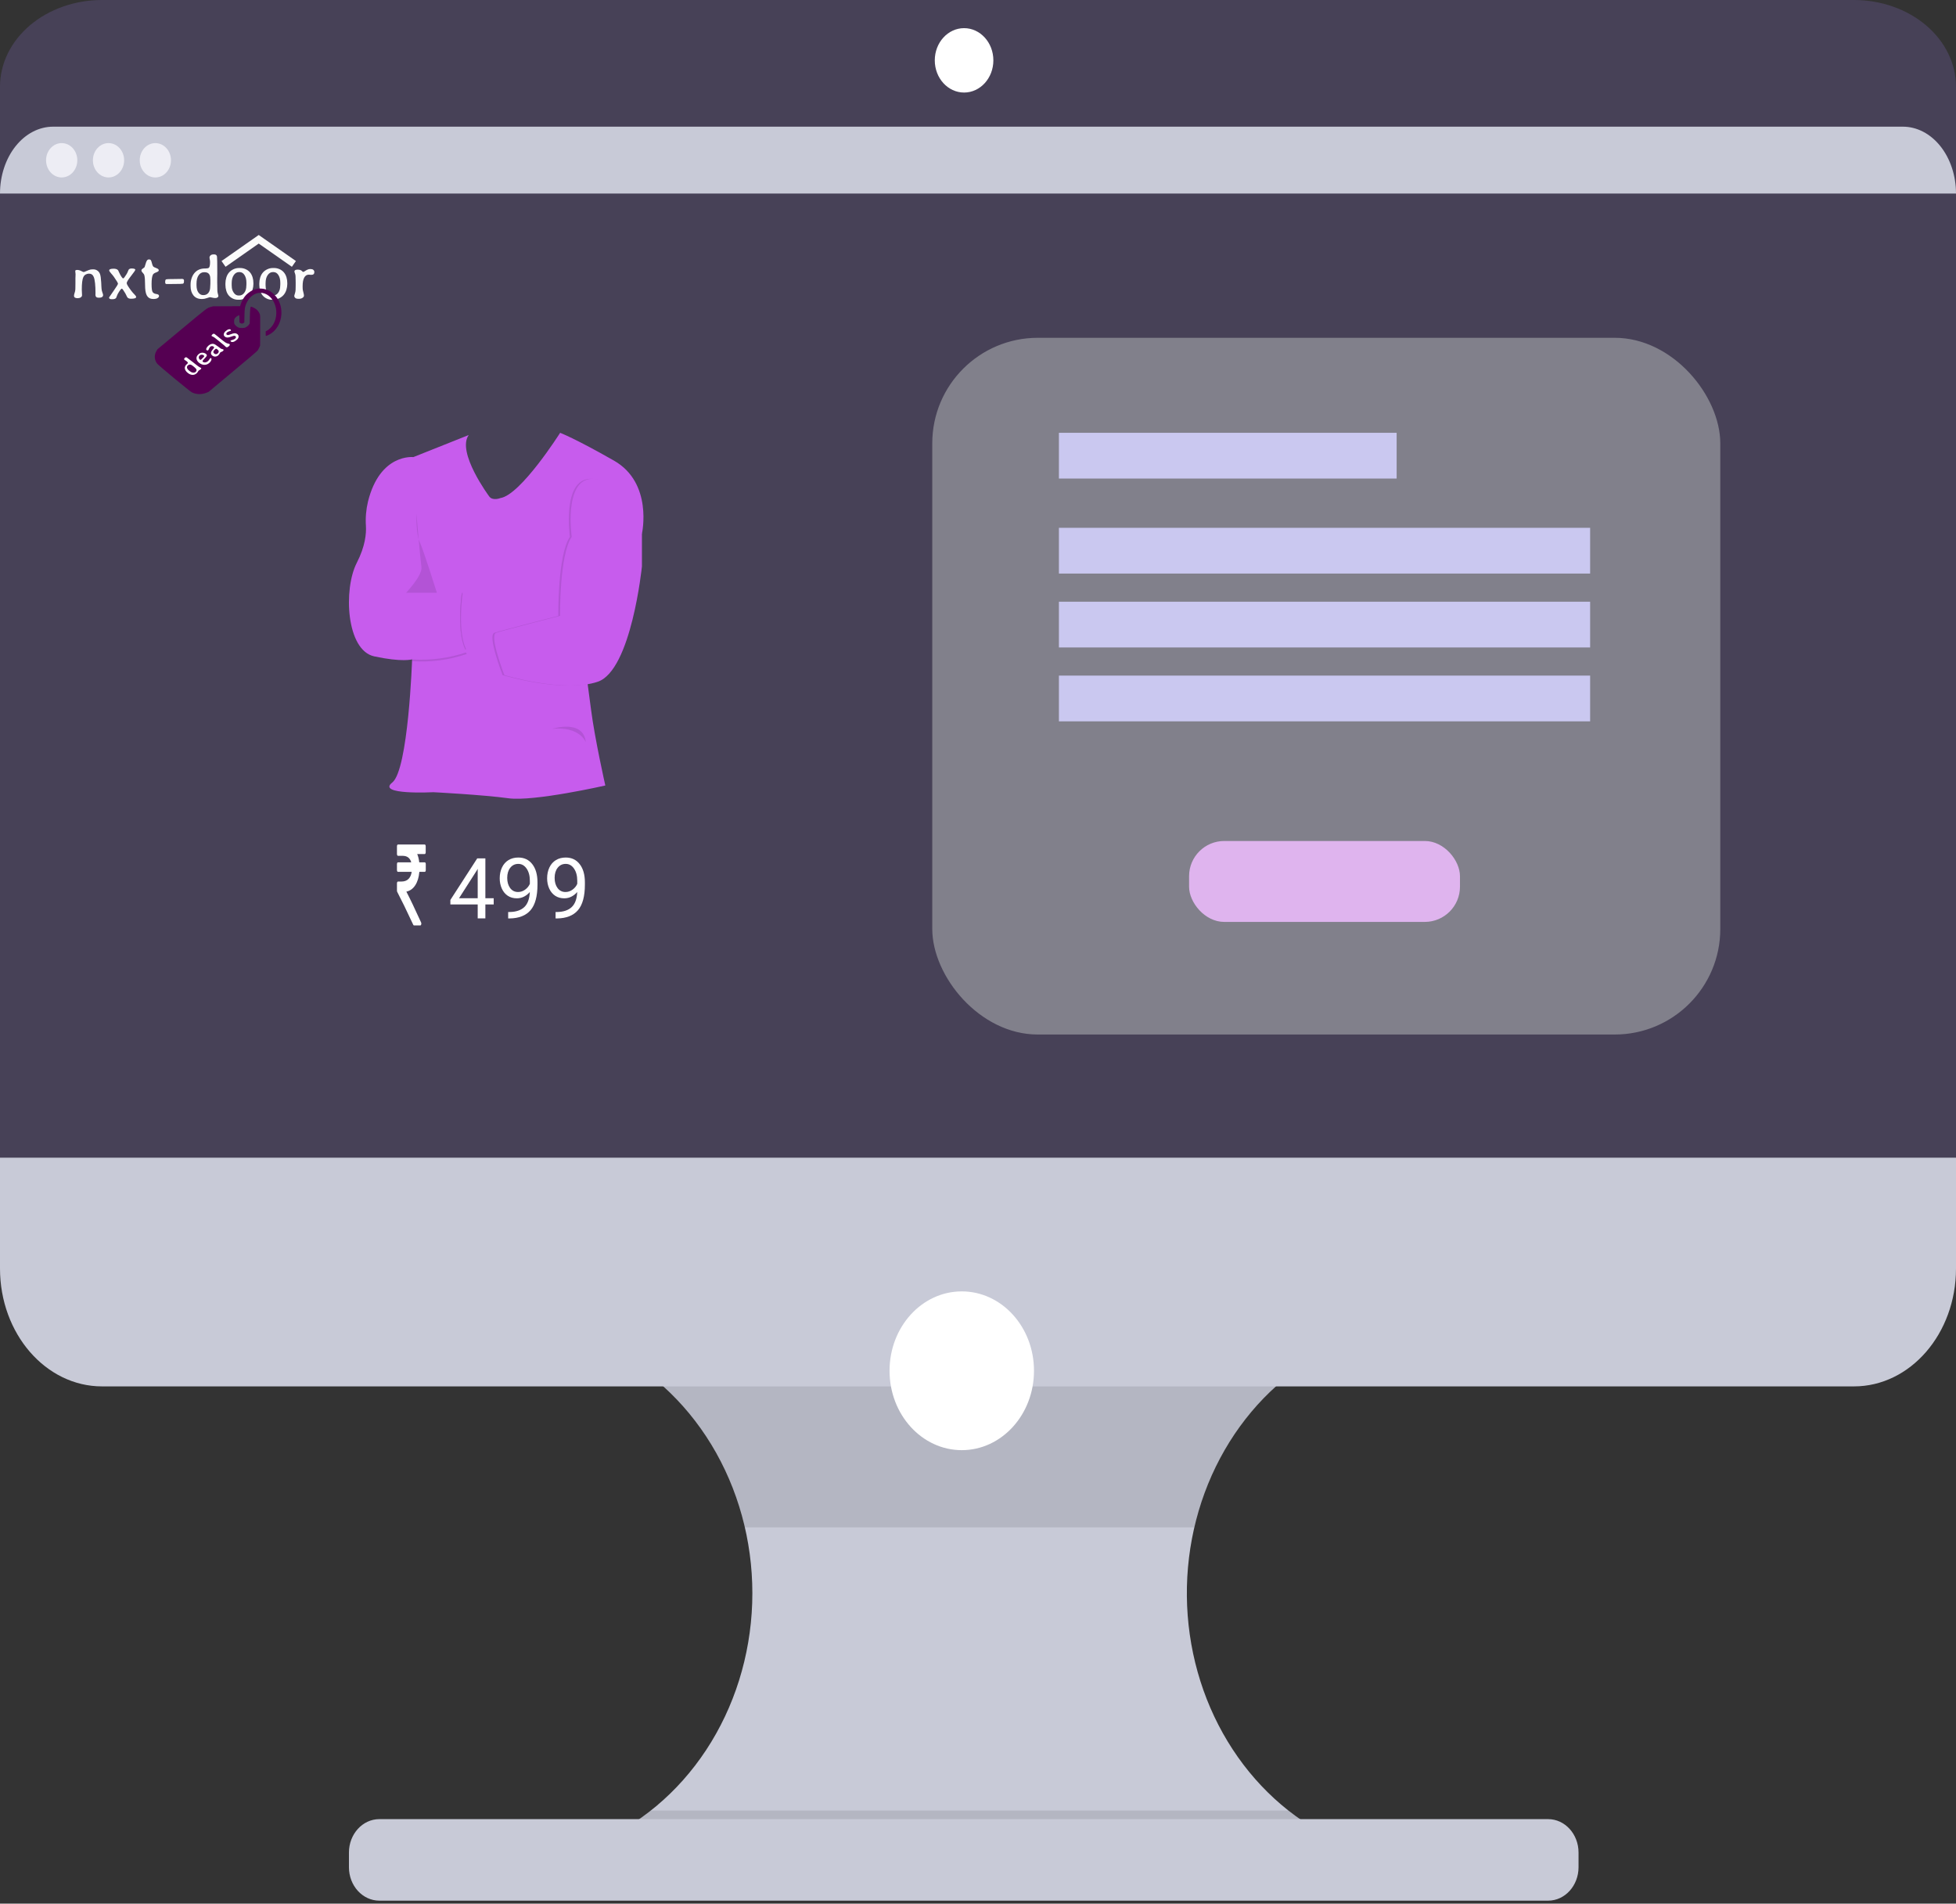 <svg width="556" height="541" viewBox="0 0 556 541" fill="none" xmlns="http://www.w3.org/2000/svg">
<rect x="0" y="0" width="556" height="541" fill="#333333" stroke="none"/>
<g id="sell-2">
<path id="Vector" d="M379.163 522.57V530.39H168.729V524.04C181.563 518.815 192.697 509.523 200.722 497.341C208.748 485.158 213.304 470.633 213.813 455.603C214.323 440.574 210.763 425.716 203.585 412.911C196.407 400.107 185.932 389.93 173.488 383.67H377.734C365.569 389.791 355.281 399.658 348.117 412.076C340.952 424.493 337.219 438.928 337.371 453.63C337.522 468.332 341.551 482.671 348.969 494.907C356.386 507.144 366.875 516.753 379.163 522.57V522.57Z" fill="#C8CAD7"/>
<path id="Vector_2" opacity="0.1" d="M377.734 383.67C368.348 388.406 360.044 395.389 353.431 404.108C346.818 412.827 342.063 423.061 339.515 434.06H211.717C209.167 423.061 204.412 412.828 197.799 404.109C191.186 395.391 182.883 388.407 173.497 383.67H377.734Z" fill="black"/>
<path id="Vector_3" d="M0 327V360.504C0 379.003 12.984 394 29.005 394H526.995C543.016 394 556 379.003 556 360.504V327H0Z" fill="#C8CAD7"/>
<path id="Vector_4" opacity="0.1" d="M379.163 522.57V530.39H168.729V524.04C174.498 521.681 179.955 518.486 184.954 514.54H366.259C370.288 517.714 374.613 520.406 379.163 522.57V522.57Z" fill="black"/>
<path id="Vector_5" d="M440.059 516.98H107.833C103.059 516.98 99.188 521.233 99.188 526.48V530.65C99.188 535.897 103.059 540.15 107.833 540.15H440.059C444.833 540.15 448.704 535.897 448.704 530.65V526.48C448.704 521.233 444.833 516.98 440.059 516.98Z" fill="#C8CAD7"/>
<path id="Vector_6" d="M556 24.603C555.99 18.074 552.93 11.815 547.491 7.202C542.053 2.589 534.681 -0.002 526.995 1.25924e-05H29.027C21.337 -0.007 13.96 2.582 8.516 7.195C3.073 11.809 0.01 18.071 0 24.603V329H556V24.603Z" fill="#474157"/>
<path id="Vector_7" d="M274.042 26.3C278.64 26.3 282.368 22.203 282.368 17.15C282.368 12.097 278.64 8 274.042 8C269.443 8 265.715 12.097 265.715 17.15C265.715 22.203 269.443 26.3 274.042 26.3Z" fill="white"/>
<path id="Vector_8" d="M273.386 412.12C284.724 412.12 293.916 402.02 293.916 389.56C293.916 377.1 284.724 367 273.386 367C262.048 367 252.857 377.1 252.857 389.56C252.857 402.02 262.048 412.12 273.386 412.12Z" fill="white"/>
<path id="Vector_9" d="M556 55H0C-2.60748e-07 52.504 0.391 50.033 1.15 47.727C1.909 45.421 3.022 43.326 4.424 41.562C5.827 39.797 7.492 38.398 9.324 37.444C11.156 36.489 13.12 35.999 15.103 36H540.858C542.845 35.992 544.812 36.478 546.649 37.43C548.486 38.381 550.156 39.779 551.562 41.544C552.969 43.309 554.085 45.407 554.847 47.715C555.608 50.025 556 52.5 556 55V55Z" fill="#C8CAD7"/>
<path id="Vector_10" d="M17.535 50.43C19.988 50.43 21.976 48.245 21.976 45.55C21.976 42.855 19.988 40.67 17.535 40.67C15.083 40.67 13.095 42.855 13.095 45.55C13.095 48.245 15.083 50.43 17.535 50.43Z" fill="#EDEDF4"/>
<path id="Vector_11" d="M30.849 50.43C33.301 50.43 35.289 48.245 35.289 45.55C35.289 42.855 33.301 40.67 30.849 40.67C28.396 40.67 26.408 42.855 26.408 45.55C26.408 48.245 28.396 50.43 30.849 50.43Z" fill="#EDEDF4"/>
<path id="Vector_12" d="M44.161 50.43C46.614 50.43 48.602 48.245 48.602 45.55C48.602 42.855 46.614 40.67 44.161 40.67C41.709 40.67 39.721 42.855 39.721 45.55C39.721 48.245 41.709 50.43 44.161 50.43Z" fill="#EDEDF4"/>
<g id="shirt">
<path id="Vector_13" d="M139.041 141.055C139.041 141.055 129.724 128.518 133.236 123.632L117.494 129.904C117.494 129.904 108.02 128.786 104.606 142.522C104.058 144.807 103.859 147.157 104.015 149.499C104.142 151.568 103.851 155.212 101.423 159.931C97.538 167.481 98.434 184.818 106.369 186.531C114.303 188.245 117.143 187.388 117.143 187.388C117.143 187.388 116.082 218.794 111.494 222.395C106.907 225.996 123.202 225.139 123.202 225.139C123.202 225.139 137.278 225.865 144.518 226.86C151.758 227.854 172.065 223.23 172.065 223.23C172.065 223.23 169.076 210.017 168 201.61C166.924 193.203 164.474 175.3 164.474 175.3L182.487 151.589C182.487 151.589 185.663 137.258 174.538 130.913C163.413 124.568 159.221 123 159.221 123C159.221 123 148.014 140.692 142.217 141.549C142.217 141.564 140.005 142.435 139.041 141.055Z" fill="#C75CED"/>
<path id="Vector_14" opacity="0.1" d="M118.375 146.036C118.375 146.036 118.204 151.698 119.264 153.927C120.325 156.156 124.203 168.512 124.203 168.512H115.379C115.379 168.512 120.146 163.539 119.795 161.136C119.444 158.733 118.375 146.036 118.375 146.036Z" fill="black"/>
<path id="Vector_15" opacity="0.1" d="M178.423 147.749L181.957 151.611V160.962C181.957 160.962 178.968 190.481 169.42 193.74C159.871 197 142.859 191.853 142.859 191.853C142.859 191.853 138.458 180.527 140.513 179.838C142.568 179.148 158.698 175.017 158.698 175.017C158.698 175.017 158.467 157.702 162.001 152.555C162.001 152.555 159.707 136.424 167.649 136.082C175.591 135.741 178.423 147.749 178.423 147.749Z" fill="black"/>
<path id="Vector_16" d="M178.938 147.749L182.472 151.611V160.962C182.472 160.962 179.484 190.481 169.928 193.74C160.372 197 143.375 191.853 143.375 191.853C143.375 191.853 138.974 180.527 141.029 179.838C143.083 179.148 159.207 175.017 159.207 175.017C159.207 175.017 158.982 157.702 162.516 152.555C162.516 152.555 160.215 136.424 168.165 136.082C176.114 135.741 178.938 147.749 178.938 147.749Z" fill="#C75CED"/>
<path id="Vector_17" opacity="0.1" d="M156.965 207.127C156.965 207.127 165.856 204.267 166.506 210.903C166.506 210.903 164.825 206.351 156.965 207.127Z" fill="black"/>
<path id="Vector_18" opacity="0.1" d="M131.271 169.028C131.271 169.028 129.508 181.043 132.683 185.849C127.701 187.554 122.413 188.253 117.143 187.903L116.082 169.028H131.271Z" fill="black"/>
<path id="Vector_19" opacity="0.1" d="M132.481 184.491L131.622 184.956L126.146 172.977L131.271 168.512H131.532C131.45 169.093 130.023 179.409 132.481 184.491Z" fill="black"/>
<path id="Vector_20" d="M131.271 168.512C131.271 168.512 129.508 180.527 132.683 185.333C127.701 187.039 122.413 187.738 117.143 187.388L110.964 168.512H131.271Z" fill="#C75CED"/>
</g>
<g id="Group">
<path id="Vector_21" d="M120.946 245.211C120.891 245.113 120.821 245.064 120.736 245.064H119.176C119.073 244.16 118.878 243.376 118.593 242.712H120.718C120.803 242.712 120.873 242.663 120.928 242.565C120.982 242.467 121.009 242.342 121.009 242.189V240.523C121.009 240.37 120.982 240.245 120.928 240.147C120.873 240.049 120.803 240 120.718 240H113.13C113.045 240 112.975 240.049 112.92 240.147C112.865 240.245 112.838 240.37 112.838 240.523V242.695C112.838 242.837 112.867 242.959 112.925 243.063C112.982 243.166 113.051 243.218 113.13 243.218H114.452C115.735 243.218 116.55 243.833 116.896 245.064H113.13C113.045 245.064 112.975 245.113 112.92 245.211C112.865 245.309 112.838 245.434 112.838 245.586V247.253C112.838 247.405 112.865 247.53 112.92 247.628C112.975 247.726 113.045 247.775 113.13 247.775H117.024C116.89 248.668 116.579 249.349 116.089 249.817C115.6 250.286 114.954 250.52 114.151 250.52H113.13C113.051 250.52 112.982 250.571 112.925 250.675C112.867 250.778 112.838 250.901 112.838 251.042V253.117C112.838 253.259 112.865 253.379 112.92 253.477C114.087 255.698 115.601 258.807 117.462 262.804C117.517 262.935 117.592 263 117.69 263H119.468C119.596 263 119.684 262.902 119.733 262.706C119.793 262.51 119.782 262.325 119.696 262.15C117.921 258.252 116.526 255.333 115.51 253.395C116.544 253.177 117.383 252.578 118.027 251.598C118.672 250.618 119.064 249.344 119.204 247.775H120.736C120.821 247.775 120.891 247.727 120.946 247.628C121 247.531 121.028 247.405 121.028 247.253V245.587C121.028 245.434 121 245.309 120.946 245.211Z" fill="white"/>
</g>
<path id="499" d="M137.968 255.27H140.335V257.039H137.968V261H135.788V257.039H128.019V255.762L135.659 243.938H137.968V255.27ZM130.48 255.27H135.788V246.902L135.531 247.371L130.48 255.27ZM150.601 253.5C150.148 254.039 149.605 254.473 148.972 254.801C148.347 255.129 147.659 255.293 146.909 255.293C145.925 255.293 145.066 255.051 144.331 254.566C143.605 254.082 143.042 253.402 142.644 252.527C142.245 251.645 142.046 250.672 142.046 249.609C142.046 248.469 142.261 247.441 142.691 246.527C143.128 245.613 143.745 244.914 144.542 244.43C145.339 243.945 146.269 243.703 147.331 243.703C149.019 243.703 150.347 244.336 151.316 245.602C152.292 246.859 152.781 248.578 152.781 250.758V251.391C152.781 254.711 152.124 257.137 150.812 258.668C149.499 260.191 147.519 260.973 144.87 261.012H144.448V259.184H144.906C146.695 259.152 148.07 258.688 149.031 257.789C149.991 256.883 150.515 255.453 150.601 253.5ZM147.261 253.5C147.988 253.5 148.656 253.277 149.265 252.832C149.882 252.387 150.331 251.836 150.613 251.18V250.312C150.613 248.891 150.304 247.734 149.687 246.844C149.07 245.953 148.288 245.508 147.343 245.508C146.39 245.508 145.624 245.875 145.046 246.609C144.468 247.336 144.179 248.297 144.179 249.492C144.179 250.656 144.456 251.617 145.011 252.375C145.573 253.125 146.323 253.5 147.261 253.5ZM164.077 253.5C163.624 254.039 163.081 254.473 162.448 254.801C161.823 255.129 161.136 255.293 160.386 255.293C159.402 255.293 158.542 255.051 157.808 254.566C157.081 254.082 156.519 253.402 156.12 252.527C155.722 251.645 155.523 250.672 155.523 249.609C155.523 248.469 155.738 247.441 156.167 246.527C156.605 245.613 157.222 244.914 158.019 244.43C158.816 243.945 159.745 243.703 160.808 243.703C162.495 243.703 163.823 244.336 164.792 245.602C165.769 246.859 166.257 248.578 166.257 250.758V251.391C166.257 254.711 165.601 257.137 164.288 258.668C162.976 260.191 160.995 260.973 158.347 261.012H157.925V259.184H158.382C160.171 259.152 161.546 258.688 162.507 257.789C163.468 256.883 163.991 255.453 164.077 253.5ZM160.738 253.5C161.464 253.5 162.132 253.277 162.741 252.832C163.359 252.387 163.808 251.836 164.089 251.18V250.312C164.089 248.891 163.781 247.734 163.163 246.844C162.546 245.953 161.765 245.508 160.82 245.508C159.866 245.508 159.101 245.875 158.523 246.609C157.945 247.336 157.656 248.297 157.656 249.492C157.656 250.656 157.933 251.617 158.488 252.375C159.05 253.125 159.8 253.5 160.738 253.5Z" fill="white"/>
<g id="brand-small">
<path id="Polygon 5" d="M83.542 75L73.542 68L63.542 75" stroke="#FBFBFB" stroke-width="2"/>
<path id="nxt-door" d="M22.074 84.745C22.068 84.745 22.06 84.745 22.048 84.745C21.374 84.745 21.037 84.514 21.037 84.051C21.037 83.828 21.096 83.553 21.213 83.225C21.33 82.897 21.398 82.565 21.415 82.231C21.433 81.892 21.441 81.373 21.441 80.676V79.032L21.459 78.575C21.471 78.27 21.477 78.054 21.477 77.925L21.389 77.019C21.389 76.814 21.57 76.712 21.934 76.712C22.303 76.712 22.681 76.811 23.067 77.011C23.454 77.21 23.691 77.31 23.779 77.31C23.873 77.31 24.046 77.251 24.298 77.134C24.556 77.017 24.857 76.891 25.203 76.756C25.555 76.615 25.915 76.545 26.284 76.545H26.513C26.952 76.545 27.342 76.665 27.682 76.905C28.027 77.14 28.276 77.468 28.429 77.89C28.587 78.306 28.698 79.073 28.763 80.192L28.789 80.676L28.807 81.159C28.824 81.44 28.845 81.745 28.868 82.073C28.892 82.401 28.971 82.747 29.105 83.11C29.24 83.468 29.308 83.708 29.308 83.831C29.308 84.353 28.909 84.613 28.112 84.613C27.773 84.613 27.523 84.546 27.365 84.411C27.207 84.27 27.128 84.036 27.128 83.708L27.145 83.383C27.145 81.103 26.981 79.551 26.653 78.725C26.395 78.086 25.941 77.767 25.291 77.767C24.98 77.767 24.676 77.846 24.377 78.004C24.084 78.156 23.855 78.405 23.691 78.751C23.398 79.366 23.252 80.55 23.252 82.302L23.322 83.893C23.322 84.144 23.202 84.35 22.962 84.508C22.722 84.666 22.426 84.745 22.074 84.745ZM31.953 85.035H31.733C31.241 85.035 30.995 84.871 30.995 84.543C30.995 84.519 31.417 83.907 32.261 82.706C33.11 81.499 33.535 80.802 33.535 80.614C33.535 80.427 33.157 79.791 32.401 78.707C32.19 78.402 31.909 78.057 31.558 77.67C31.212 77.277 31.039 77.008 31.039 76.861C31.039 76.527 31.458 76.36 32.296 76.36C32.905 76.36 33.333 76.513 33.579 76.817C33.626 76.876 33.685 77.002 33.755 77.195C33.825 77.383 33.954 77.649 34.142 77.995C34.552 78.745 34.845 79.12 35.02 79.12C35.161 79.12 35.469 78.733 35.943 77.96C36.131 77.655 36.272 77.371 36.365 77.107C36.465 76.844 36.532 76.689 36.567 76.642C36.743 76.413 37.019 76.299 37.394 76.299C38.102 76.299 38.457 76.425 38.457 76.677C38.457 76.823 38.05 77.415 37.235 78.452C36.421 79.489 36.014 80.16 36.014 80.465C36.014 80.764 36.447 81.487 37.315 82.636C37.602 83.017 37.903 83.362 38.22 83.673C38.542 83.983 38.703 84.227 38.703 84.402C38.703 84.731 38.217 84.897 37.244 84.903C36.758 84.903 36.406 84.766 36.19 84.49C36.148 84.438 36.078 84.3 35.978 84.077C35.885 83.855 35.77 83.626 35.636 83.392C35.108 82.483 34.774 82.029 34.634 82.029C34.458 82.029 34.118 82.448 33.614 83.286C33.468 83.532 33.336 83.814 33.219 84.13C33.107 84.44 33.04 84.613 33.017 84.648C32.829 84.906 32.475 85.035 31.953 85.035ZM43.845 84.965H43.511C42.667 84.965 42.06 84.602 41.691 83.875C41.387 83.283 41.234 82.311 41.234 80.957C41.234 79.603 41.161 78.675 41.015 78.171C40.962 77.983 40.815 77.769 40.575 77.529C40.335 77.289 40.215 77.081 40.215 76.905V76.791C40.215 76.639 40.352 76.472 40.628 76.29C40.903 76.108 41.062 75.98 41.102 75.903C41.149 75.821 41.237 75.537 41.366 75.051C41.501 74.559 41.639 74.216 41.779 74.022C41.926 73.823 42.119 73.724 42.359 73.724C42.605 73.724 42.778 73.794 42.878 73.935C42.983 74.075 43.086 74.365 43.185 74.805C43.291 75.244 43.405 75.543 43.528 75.701C43.651 75.853 43.95 76.015 44.425 76.185C44.899 76.355 45.137 76.565 45.137 76.817C45.137 77.04 44.888 77.239 44.39 77.415C43.898 77.591 43.587 77.808 43.458 78.065C43.212 78.564 43.089 79.445 43.089 80.711C43.089 81.977 43.197 82.753 43.414 83.04C43.631 83.321 43.982 83.494 44.469 83.559C44.961 83.623 45.207 83.808 45.207 84.112C45.207 84.347 45.066 84.549 44.785 84.719C44.51 84.883 44.196 84.965 43.845 84.965ZM47.343 80.72C47.085 80.72 46.956 80.57 46.956 80.272V80.069C46.956 79.677 47.047 79.451 47.228 79.393C47.41 79.328 48.248 79.296 49.742 79.296L51.465 79.269H51.79C52.13 79.269 52.3 79.422 52.3 79.727V79.92C52.288 80.002 52.282 80.066 52.282 80.113C52.282 80.406 52.171 80.579 51.948 80.632C51.731 80.679 50.917 80.702 49.505 80.702H49.109L48.916 80.711H48.52L48.257 80.72H47.343ZM59.77 79.103C59.77 78.587 59.642 78.168 59.384 77.846C59.132 77.523 58.713 77.362 58.127 77.362H58.048L57.96 77.371C57.351 77.371 56.847 77.661 56.448 78.241C56.056 78.815 55.859 79.609 55.859 80.623V81.027C55.859 81.936 56.038 82.636 56.395 83.128C56.759 83.62 57.204 83.866 57.731 83.866H57.81C58.426 83.866 58.903 83.652 59.243 83.225C59.583 82.797 59.753 82.185 59.753 81.388C59.765 81.259 59.77 81.165 59.77 81.106L59.797 80.553V79.551L59.779 79.278C59.773 79.22 59.77 79.161 59.77 79.103ZM58.25 76.299C58.895 76.299 59.281 76.22 59.41 76.061C59.609 75.815 59.709 75.291 59.709 74.488C59.709 74.248 59.683 74.002 59.63 73.75C59.577 73.492 59.551 73.322 59.551 73.24C59.551 72.977 59.65 72.754 59.85 72.572C60.049 72.391 60.339 72.3 60.72 72.3H60.887C61.35 72.3 61.616 72.508 61.687 72.924C61.739 73.223 61.766 74.866 61.766 77.855L61.748 78.909V80.377L61.766 81.186C61.766 81.32 61.766 81.455 61.766 81.59L61.774 81.783C61.78 81.912 61.783 82.147 61.783 82.486C61.783 82.82 61.83 83.148 61.924 83.471C62.023 83.787 62.073 84.01 62.073 84.139C62.073 84.268 62 84.394 61.853 84.517C61.707 84.64 61.49 84.701 61.203 84.701C60.922 84.701 60.632 84.663 60.333 84.587C60.04 84.505 59.838 84.464 59.727 84.464C59.615 84.464 59.31 84.549 58.812 84.719C58.32 84.889 57.89 84.974 57.52 84.974H57.327C56.331 84.974 55.555 84.637 54.998 83.963C54.447 83.283 54.172 82.395 54.172 81.3V80.852C54.172 80.277 54.263 79.703 54.444 79.129C54.632 78.549 54.901 78.045 55.253 77.617C55.985 76.738 56.984 76.299 58.25 76.299ZM67.812 83.981H67.988C68.58 83.981 69.066 83.72 69.447 83.198C69.828 82.677 70.019 82.018 70.019 81.221L70.036 81.027L70.045 80.728V80.333C70.045 79.46 69.866 78.742 69.509 78.18C69.157 77.611 68.686 77.327 68.094 77.327H67.918C67.338 77.327 66.849 77.614 66.45 78.189C66.058 78.763 65.861 79.524 65.861 80.474V81.071C65.873 81.212 65.879 81.309 65.879 81.361C65.879 82.029 66.064 82.633 66.433 83.172C66.802 83.711 67.262 83.981 67.812 83.981ZM72.031 80.456V80.746C72.031 81.268 71.946 81.804 71.776 82.355C71.431 83.474 70.751 84.276 69.737 84.763C69.151 85.044 68.571 85.185 67.997 85.185H67.698C67.153 85.185 66.647 85.073 66.178 84.851C65.246 84.405 64.628 83.667 64.323 82.636C64.159 82.091 64.077 81.537 64.077 80.975V80.526C64.077 79.976 64.162 79.425 64.332 78.874C64.666 77.784 65.328 77.005 66.318 76.536C66.828 76.29 67.35 76.167 67.883 76.167H68.322C68.826 76.167 69.324 76.275 69.816 76.492C70.801 76.926 71.463 77.699 71.803 78.812C71.955 79.305 72.031 79.853 72.031 80.456ZM77.445 83.981H77.621C78.213 83.981 78.699 83.72 79.08 83.198C79.461 82.677 79.651 82.018 79.651 81.221L79.669 81.027L79.678 80.728V80.333C79.678 79.46 79.499 78.742 79.142 78.18C78.79 77.611 78.318 77.327 77.727 77.327H77.551C76.971 77.327 76.481 77.614 76.083 78.189C75.69 78.763 75.494 79.524 75.494 80.474V81.071C75.506 81.212 75.512 81.309 75.512 81.361C75.512 82.029 75.696 82.633 76.065 83.172C76.435 83.711 76.894 83.981 77.445 83.981ZM81.664 80.456V80.746C81.664 81.268 81.579 81.804 81.409 82.355C81.064 83.474 80.384 84.276 79.37 84.763C78.784 85.044 78.204 85.185 77.63 85.185H77.331C76.786 85.185 76.279 85.073 75.811 84.851C74.879 84.405 74.261 83.667 73.956 82.636C73.792 82.091 73.71 81.537 73.71 80.975V80.526C73.71 79.976 73.795 79.425 73.965 78.874C74.299 77.784 74.961 77.005 75.951 76.536C76.461 76.29 76.982 76.167 77.516 76.167H77.955C78.459 76.167 78.957 76.275 79.449 76.492C80.434 76.926 81.096 77.699 81.436 78.812C81.588 79.305 81.664 79.853 81.664 80.456ZM87.764 78.057C87.213 78.057 86.785 78.332 86.481 78.883C86.176 79.428 86.023 80.263 86.023 81.388C86.023 81.886 86.044 82.24 86.085 82.451C86.126 82.656 86.188 82.914 86.269 83.225C86.357 83.529 86.401 83.796 86.401 84.024C86.401 84.247 86.267 84.452 85.997 84.64C85.728 84.827 85.376 84.921 84.942 84.921L84.793 84.912H84.635C84.353 84.912 84.119 84.833 83.932 84.675C83.75 84.517 83.659 84.338 83.659 84.139V83.998C83.659 83.957 83.715 83.764 83.826 83.418C83.938 83.072 84.002 82.738 84.019 82.416C84.037 82.094 84.046 81.66 84.046 81.115V80.14L84.037 79.981C84.037 79.876 84.037 79.77 84.037 79.665L84.019 79.19C84.014 79.085 84.011 78.88 84.011 78.575C84.011 78.265 83.955 77.972 83.844 77.696C83.738 77.415 83.686 77.233 83.686 77.151C83.686 76.8 83.993 76.624 84.608 76.624C85.224 76.624 85.669 76.791 85.944 77.125C86.026 77.225 86.111 77.274 86.199 77.274C86.293 77.274 86.445 77.201 86.656 77.055C87.242 76.656 87.734 76.457 88.133 76.457H88.273C88.625 76.457 88.892 76.536 89.073 76.694C89.261 76.853 89.355 77.064 89.355 77.327C89.355 77.849 89.064 78.109 88.484 78.109C88.256 78.074 88.016 78.057 87.764 78.057Z" fill="#FBFBFB"/>
<g id="Group_2">
<g id="Group_3">
<path id="Vector_22" d="M73.236 82.055C72.2 82.225 71.397 82.595 70.552 83.293C69.918 83.816 69.544 84.25 69.122 84.942C68.776 85.518 68.537 86.046 68.382 86.592L68.255 87.015L64.409 87.032L60.555 87.05L59.992 87.209C58.801 87.549 59.083 87.338 51.636 93.536L44.754 99.259L44.465 99.758C43.775 100.926 43.859 102.288 44.676 103.345C45.12 103.914 53.912 111.187 54.532 111.498C55.8 112.126 57.322 112.167 58.689 111.609L59.287 111.369L66.156 105.634C71.313 101.337 73.088 99.823 73.264 99.57C73.391 99.382 73.595 99.001 73.722 98.719L73.941 98.202L73.961 93.917C73.983 89.785 73.975 89.621 73.842 89.251C73.644 88.722 73.271 88.224 72.799 87.854C72.362 87.519 71.404 87.079 71.305 87.173C71.15 87.314 71.066 88.171 71.024 89.984L70.981 91.922L70.777 92.233C70.538 92.585 70.178 92.884 69.735 93.078C69.481 93.189 69.326 93.213 68.763 93.213C68.199 93.213 68.044 93.189 67.791 93.078C67.347 92.884 66.988 92.585 66.748 92.233C66.565 91.951 66.544 91.869 66.544 91.364C66.544 90.759 66.635 90.542 67.051 90.131C67.263 89.92 67.812 89.603 67.967 89.603C68.038 89.603 68.058 89.82 68.058 90.607V91.61L68.263 91.781C68.552 92.015 68.974 92.021 69.256 91.786L69.453 91.622L69.489 89.743C69.531 87.76 69.594 87.272 69.961 86.38C70.644 84.69 71.94 83.521 73.413 83.257C74.991 82.975 76.667 83.856 77.633 85.476C79.211 88.112 78.689 91.786 76.477 93.565C76.238 93.758 75.928 93.969 75.787 94.034L75.526 94.152V94.81C75.526 95.256 75.555 95.473 75.604 95.473C75.773 95.473 76.661 95.039 77.09 94.745C80.042 92.714 80.901 88.236 78.957 84.995C78.351 83.974 77.337 83.017 76.365 82.542C75.434 82.09 74.222 81.896 73.236 82.055Z" fill="#550052"/>
<path id="deals" d="M54.598 103.835C54.417 103.694 54.227 103.616 54.026 103.601C53.828 103.585 53.629 103.661 53.43 103.828L53.403 103.851L53.376 103.879C53.169 104.053 53.099 104.276 53.166 104.549C53.233 104.819 53.444 105.093 53.799 105.371L53.94 105.482C54.258 105.731 54.564 105.872 54.857 105.904C55.153 105.935 55.391 105.875 55.57 105.725L55.597 105.702C55.806 105.526 55.894 105.331 55.86 105.116C55.826 104.902 55.67 104.686 55.391 104.467C55.35 104.428 55.319 104.401 55.299 104.385L55.114 104.226L54.763 103.951L54.662 103.881C54.64 103.867 54.618 103.852 54.598 103.835ZM53.1 103.502C53.319 103.317 53.423 103.185 53.411 103.105C53.393 102.98 53.243 102.808 52.963 102.588C52.879 102.522 52.784 102.462 52.678 102.408C52.569 102.353 52.501 102.313 52.472 102.291C52.38 102.219 52.336 102.129 52.34 102.022C52.344 101.916 52.411 101.808 52.541 101.699L52.598 101.651C52.755 101.519 52.919 101.5 53.088 101.593C53.211 101.66 53.795 102.103 54.84 102.923L55.203 103.217L55.716 103.619L56.005 103.836C56.052 103.873 56.099 103.91 56.147 103.947L56.217 103.997C56.264 104.031 56.347 104.095 56.466 104.188C56.583 104.279 56.714 104.356 56.858 104.417C57.003 104.476 57.098 104.522 57.143 104.558C57.188 104.593 57.207 104.649 57.2 104.724C57.193 104.8 57.141 104.879 57.043 104.961C56.948 105.041 56.836 105.114 56.707 105.178C56.579 105.24 56.496 105.286 56.458 105.318C56.42 105.35 56.346 105.46 56.236 105.649C56.128 105.837 56.011 105.983 55.886 106.089L55.82 106.144C55.481 106.429 55.099 106.558 54.674 106.533C54.249 106.504 53.845 106.339 53.461 106.039L53.305 105.916C53.104 105.759 52.934 105.575 52.795 105.366C52.656 105.153 52.571 104.938 52.541 104.72C52.483 104.27 52.669 103.863 53.1 103.502ZM57.819 101.537C57.955 101.423 58.029 101.326 58.042 101.245C58.054 101.165 58.033 101.103 57.978 101.059L57.849 100.958C57.701 100.842 57.526 100.791 57.324 100.805C57.122 100.818 56.959 100.877 56.833 100.983L56.755 101.048C56.574 101.201 56.494 101.396 56.516 101.633C56.537 101.869 56.64 102.061 56.827 102.207L56.879 102.248C56.95 102.304 57.05 102.278 57.178 102.171L57.246 102.113L57.261 102.096L57.47 101.895L57.608 101.76L57.697 101.665C57.713 101.648 57.734 101.626 57.759 101.597C57.787 101.567 57.807 101.547 57.819 101.537ZM59.547 103.091L59.416 103.202C59.017 103.537 58.559 103.697 58.041 103.683C57.81 103.677 57.571 103.625 57.322 103.528C57.072 103.429 56.853 103.306 56.667 103.16L56.529 103.051C56.342 102.905 56.184 102.72 56.055 102.496C55.801 102.06 55.776 101.639 55.982 101.234C56.085 101.024 56.238 100.834 56.439 100.665L56.505 100.609C56.784 100.375 57.101 100.249 57.457 100.234C57.661 100.225 57.86 100.255 58.053 100.322C58.246 100.386 58.399 100.462 58.512 100.55C58.76 100.745 58.846 100.935 58.77 101.122C58.718 101.249 58.529 101.487 58.203 101.834C57.88 102.179 57.705 102.371 57.679 102.409C57.551 102.59 57.544 102.726 57.659 102.815C57.858 102.971 58.112 103.027 58.423 102.982C58.651 102.95 58.886 102.833 59.127 102.63C59.218 102.553 59.337 102.405 59.483 102.186C59.629 101.967 59.712 101.849 59.732 101.832C59.836 101.745 59.936 101.739 60.032 101.815C60.153 101.909 60.161 102.097 60.057 102.378C59.952 102.656 59.782 102.893 59.547 103.091ZM61.829 100.479L61.922 100.401C62.107 100.245 62.189 100.044 62.166 99.796C62.154 99.66 62.025 99.496 61.779 99.303L61.742 99.269L61.665 99.209C61.511 99.088 61.372 99.08 61.249 99.184L61.153 99.264L61.01 99.405L60.938 99.48C60.755 99.634 60.658 99.802 60.647 99.984C60.634 100.165 60.7 100.313 60.845 100.427L60.953 100.511C61.064 100.598 61.202 100.645 61.368 100.652C61.534 100.656 61.688 100.598 61.829 100.479ZM63.49 99.323C63.627 99.43 63.561 99.597 63.292 99.824C63.244 99.864 63.132 99.918 62.955 99.987C62.778 100.052 62.673 100.099 62.639 100.128C62.607 100.155 62.535 100.273 62.424 100.484C62.31 100.692 62.183 100.855 62.044 100.973L61.975 101.03C61.758 101.213 61.498 101.314 61.194 101.332C60.889 101.349 60.61 101.257 60.356 101.058C59.839 100.653 59.835 100.134 60.344 99.5C60.673 99.087 60.841 98.872 60.849 98.856C60.895 98.734 60.852 98.62 60.719 98.516C60.584 98.41 60.429 98.356 60.255 98.356C60.081 98.353 59.922 98.411 59.779 98.532C59.637 98.651 59.52 98.831 59.427 99.072C59.332 99.312 59.249 99.462 59.177 99.522C59.047 99.631 58.891 99.614 58.709 99.471C58.594 99.381 58.587 99.21 58.688 98.959C58.791 98.706 58.973 98.47 59.234 98.251L59.383 98.125C59.579 97.961 59.79 97.845 60.018 97.777C60.245 97.709 60.463 97.692 60.672 97.726C60.968 97.774 61.442 98.053 62.094 98.564C62.462 98.853 62.699 99.027 62.803 99.086C62.909 99.143 63.035 99.185 63.181 99.212C63.325 99.238 63.428 99.275 63.49 99.323ZM60.234 95.547C60.072 95.42 60.121 95.248 60.38 95.03L60.434 94.985C60.619 94.829 60.803 94.803 60.985 94.906L61.652 95.429L61.876 95.615L61.99 95.704L62.332 95.987L62.445 96.076L62.504 96.126C62.543 96.157 62.582 96.187 62.621 96.218L62.676 96.266C62.715 96.297 62.754 96.327 62.793 96.358L62.848 96.406L63.137 96.633L63.54 96.933C63.579 96.961 63.673 97.033 63.823 97.15C63.972 97.268 64.151 97.377 64.359 97.478C64.567 97.577 64.751 97.64 64.911 97.668C65.07 97.695 65.183 97.736 65.253 97.791C65.323 97.845 65.342 97.929 65.312 98.041C65.284 98.151 65.192 98.272 65.036 98.403L64.931 98.491C64.65 98.727 64.395 98.755 64.165 98.575C64.149 98.562 64.104 98.514 64.029 98.43C63.955 98.346 63.799 98.209 63.562 98.019L62.845 97.428L62.789 97.38C62.75 97.349 62.711 97.319 62.672 97.288L62.559 97.194C62.52 97.163 62.481 97.133 62.442 97.103L62.386 97.054C62.347 97.024 62.308 96.993 62.27 96.963L62.156 96.868C62.117 96.838 62.078 96.808 62.039 96.777L61.925 96.683L61.805 96.589L61.691 96.495L61.113 96.042C60.88 95.859 60.683 95.737 60.525 95.677C60.366 95.618 60.269 95.574 60.234 95.547ZM64.772 95.918C64.445 95.94 64.158 95.854 63.913 95.662C63.664 95.467 63.565 95.223 63.615 94.928C63.662 94.632 63.845 94.35 64.162 94.084C64.478 93.817 64.75 93.654 64.975 93.595C65.199 93.534 65.374 93.553 65.501 93.652C65.675 93.789 65.707 93.903 65.598 93.995C65.56 94.027 65.417 94.079 65.17 94.15C64.922 94.222 64.722 94.322 64.568 94.451C64.415 94.58 64.335 94.706 64.329 94.827C64.325 94.947 64.379 95.051 64.492 95.139C64.605 95.228 64.779 95.245 65.015 95.19C65.095 95.172 65.328 95.092 65.714 94.951C66.1 94.807 66.399 94.727 66.611 94.712C66.942 94.69 67.234 94.777 67.486 94.975C67.738 95.173 67.847 95.425 67.814 95.733C67.781 96.037 67.603 96.325 67.28 96.596C66.732 97.057 66.282 97.257 65.931 97.195C65.82 97.176 65.737 97.145 65.684 97.104C65.506 96.964 65.471 96.849 65.578 96.758C65.61 96.731 65.782 96.677 66.094 96.594C66.406 96.509 66.641 96.4 66.798 96.267C66.958 96.133 67.049 96 67.07 95.869C67.093 95.737 67.044 95.624 66.925 95.531C66.804 95.436 66.621 95.411 66.375 95.454C66.274 95.473 66.034 95.551 65.654 95.691C65.272 95.829 64.978 95.904 64.772 95.918Z" fill="white"/>
</g>
</g>
</g>
<rect id="Rectangle 5" x="265" y="96" width="224" height="198" rx="30" fill="#81808B"/>
<rect id="Rectangle 6" x="301" y="123" width="96" height="13" fill="#CAC8F0"/>
<rect id="Rectangle 7" x="301" y="150" width="151" height="13" fill="#CAC8F0"/>
<rect id="Rectangle 8" x="301" y="171" width="151" height="13" fill="#CAC8F0"/>
<rect id="Rectangle 9" x="301" y="192" width="151" height="13" fill="#CAC8F0"/>
<rect id="Rectangle 10" x="338" y="239" width="77" height="23" rx="10" fill="#DFB4EE"/>
</g>
</svg>
